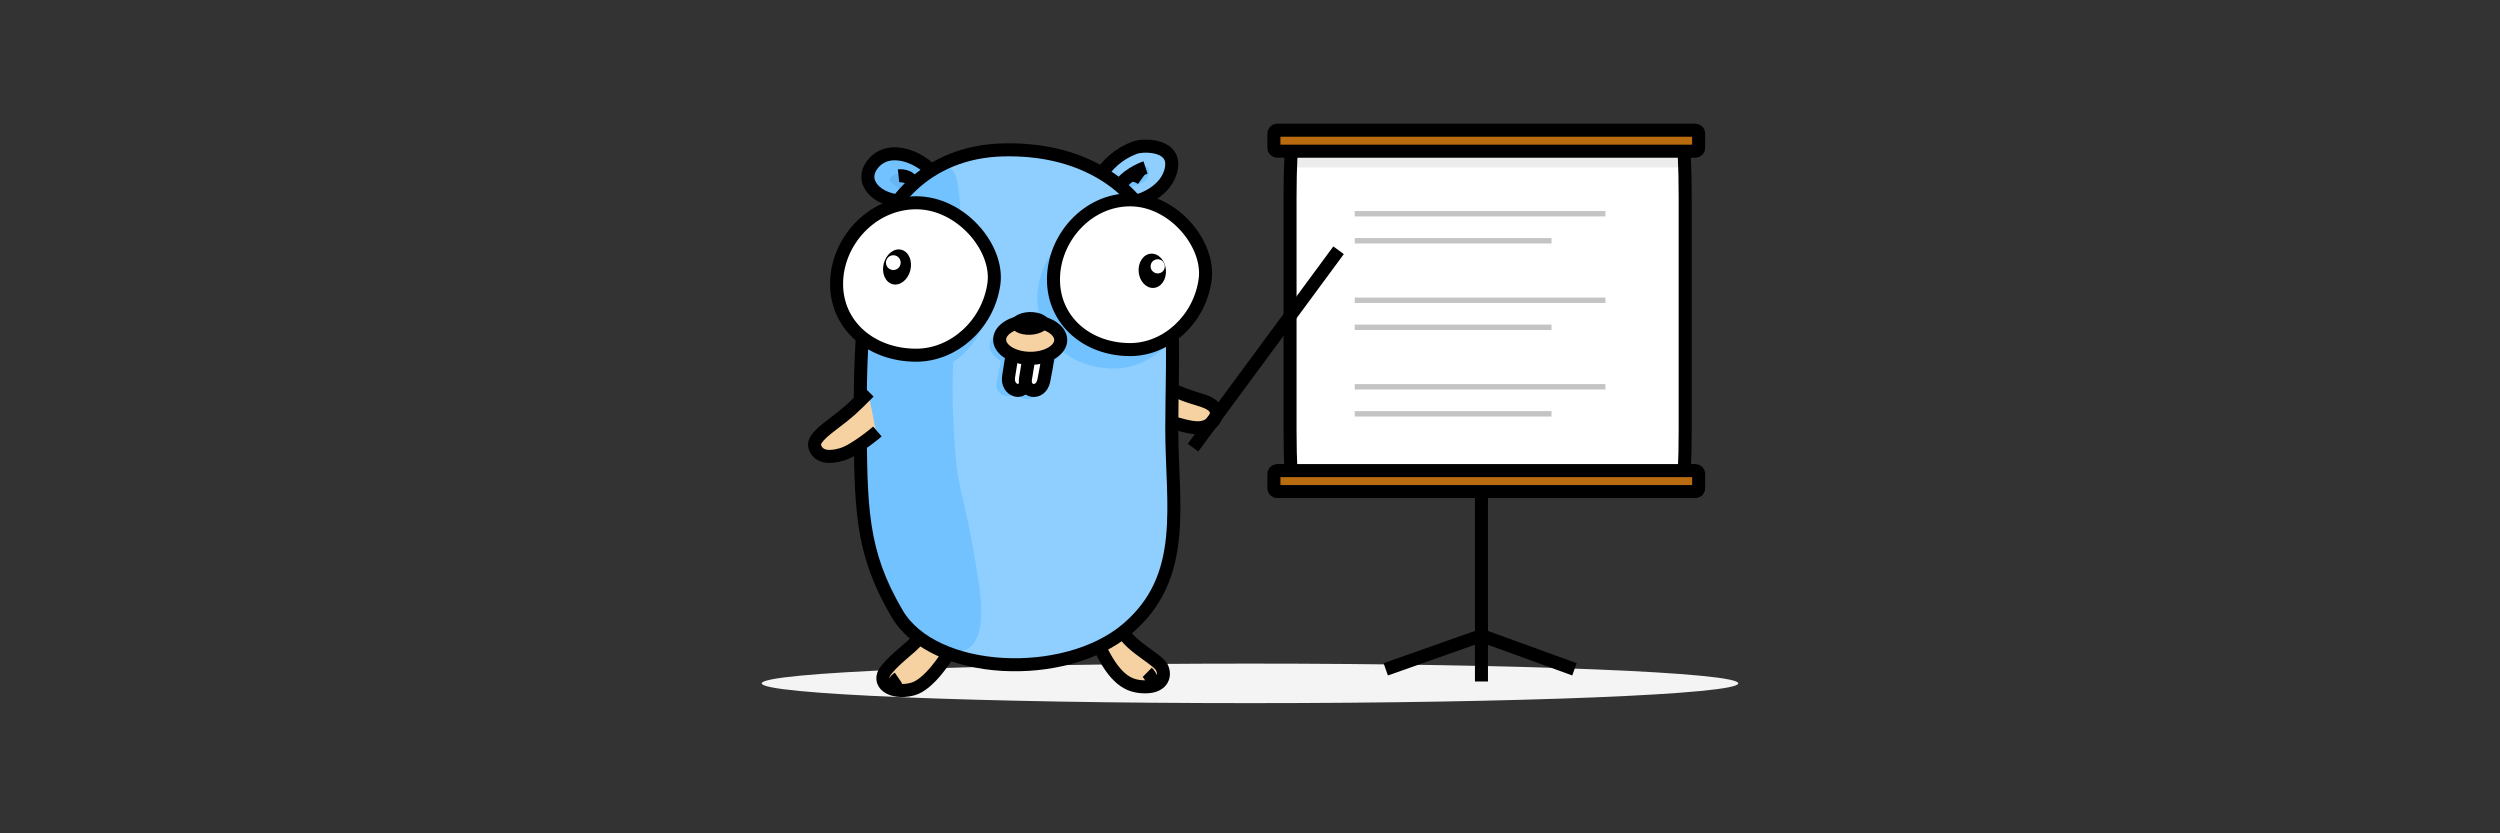 <svg width="384" height="128" viewBox="0 0 384 128" fill="none" xmlns="http://www.w3.org/2000/svg">
<rect x="0" y="0" width="384" height="128" fill="#333333" stroke="none"/>
<mask id="mask0_1616:6477" style="mask-type:alpha" maskUnits="userSpaceOnUse" x="0" y="0" width="384" height="128">
<rect width="384" height="128" fill="#C4C4C4"/>
</mask>
<g mask="url(#mask0_1616:6477)">
<path d="M192 108.001C233.421 108.001 267 106.642 267 104.965C267 103.289 233.421 101.93 192 101.93C150.579 101.93 117 103.289 117 104.965C117 106.642 150.579 108.001 192 108.001Z" fill="#F4F4F4"/>
<path d="M168.029 97.107C169.685 102.601 173.234 105.413 175.263 105.57C178.43 105.803 179.084 103.847 178.707 102.709C178.463 101.978 173.375 98.116 171.971 96.164" fill="#F6D2A2"/>
<path d="M145.568 100.665C145.568 100.665 143.386 105.088 140.061 105.91C136.737 106.733 134.426 104.943 136.074 102.933C137.722 100.923 140.028 99.561 141.241 98.078" fill="#F6D2A2"/>
<path d="M145.568 100.566C145.568 100.566 142.757 105.213 140.132 105.856C136.82 106.687 134.497 104.893 136.145 102.879C137.793 100.865 139.809 99.66 141.026 98.178" stroke="black" stroke-width="2" stroke-miterlimit="10"/>
<path d="M137.012 105.8C137.046 105.467 137.153 105.146 137.325 104.859C137.497 104.572 137.729 104.326 138.005 104.139" stroke="black" stroke-width="2" stroke-miterlimit="10"/>
<path d="M143.975 27.309C142.021 24.36 136.796 21.956 134.142 25.104C131.778 27.911 134.142 30.477 139.313 31.13" fill="#71C2FF"/>
<path d="M140.96 29.905C140.231 30.32 137.963 29.024 136.82 27.92C136.141 27.11 137.876 26.396 138.815 26.828C139.755 27.259 141.867 29.406 140.96 29.905Z" fill="#64B6F4"/>
<path d="M143.973 27.309C142.019 24.36 136.794 21.956 134.14 25.104C131.776 27.911 134.769 30.918 138.881 30.918" stroke="black" stroke-width="2" stroke-miterlimit="10"/>
<path d="M176.623 63.752C176.623 63.752 182.801 66.488 184.829 65.724C186.858 64.96 187.852 63.415 186.345 62.319C184.838 61.222 183.173 61.368 177.824 58.727" fill="#F6D2A2"/>
<path d="M176.645 63.605C176.645 63.605 181.692 65.752 184.056 65.707C186.42 65.661 187.65 63.464 186.254 62.305C184.859 61.147 182.396 61.404 177.502 58.48" stroke="black" stroke-width="2" stroke-miterlimit="10"/>
<path d="M169.17 27.194C170.437 25.068 172.417 23.463 174.755 22.667C176.084 22.198 181.608 22.135 180.188 26.33C179.144 29.399 175.091 30.699 173.563 30.695" fill="#8FCFFF"/>
<path d="M172.066 28.262C172.066 27.432 174.273 26.049 175.793 25.563C176.828 25.355 176.621 27.224 175.793 27.847C174.965 28.47 172.066 29.3 172.066 28.262Z" fill="#71C2FF"/>
<path d="M168.756 27.442C169.981 25.236 171.956 23.546 174.321 22.679C175.65 22.184 181.173 22.118 179.753 26.532C178.709 29.764 174.656 31.134 173.128 31.13" stroke="black" stroke-width="2" stroke-miterlimit="10"/>
<path d="M175.951 25.73C175.951 25.73 173.546 26.52 172.188 28.247" stroke="black" stroke-width="2" stroke-miterlimit="10"/>
<path d="M138.018 27.007C138.018 27.007 139.964 26.791 140.187 28.307" stroke="black" stroke-width="2" stroke-miterlimit="10"/>
<path d="M175.38 27.446C174.881 27.086 174.285 26.885 173.67 26.869" stroke="black" stroke-width="2" stroke-miterlimit="10"/>
<path d="M137.802 94.266C143.425 103.817 164.624 106.201 176.362 93.398C181.496 86.454 179.985 77.559 179.985 65.843C179.985 54.128 181.103 42.513 176.362 33.775C173.364 28.252 166.011 22.728 154.074 23.023C142.137 23.318 135.545 31.628 134.138 39.327C133.173 44.601 132.067 49.988 132.134 63.991C132.2 77.995 132.179 84.722 137.802 94.266Z" fill="#8FCFFF"/>
<path d="M182.626 45.844C181.798 51.986 176.681 56.604 171.116 56.604C164.491 56.604 159.328 52.153 159.328 45.844C159.328 39.536 164.487 33.602 171.116 33.602C177.745 33.602 183.359 40.408 182.626 45.844Z" fill="#71C2FF"/>
<path d="M151.891 46.737C151.063 52.879 145.945 57.493 140.381 57.493C133.756 57.493 133.756 53.041 133.756 46.737C133.756 40.433 133.756 34.494 140.381 34.494C147.005 34.494 152.607 41.301 151.891 46.737Z" fill="#71C2FF"/>
<path d="M136.874 92.425C140.808 98.999 153.022 106.96 150.331 89.518C147.64 72.076 147.018 77.683 146.397 63.899C145.776 50.116 148.741 36.843 147.018 27.848C145.983 22.449 140.601 28.055 138.738 29.924C136.874 31.793 133.74 39.061 132.941 46.743C132.394 52.026 132.295 49.9 132.32 63.899C132.345 77.898 132.941 85.851 136.874 92.425Z" fill="#71C2FF"/>
<path d="M137.802 94.266C143.425 103.817 163.543 104.681 173.062 96.654C182.581 88.626 179.985 77.55 179.985 65.843C179.985 54.136 181.103 42.513 176.362 33.775C173.364 28.252 166.011 22.728 154.074 23.023C142.137 23.318 135.545 31.628 134.138 39.327C133.173 44.601 132.067 49.988 132.134 63.991C132.2 77.995 132.179 84.722 137.802 94.266Z" stroke="black" stroke-width="2" stroke-miterlimit="10"/>
<path d="M157.75 51.018C154.888 50.461 152.326 51.238 152.019 52.783C151.837 53.709 152.528 54.705 153.737 55.474C153.551 56.4 153.195 58.298 153.092 58.796C152.677 60.777 155.539 61.765 156.28 59.776C156.151 61.632 158.971 62.052 159.472 59.776C159.886 57.99 160.031 57.06 160.105 56.587C161.348 56.3 162.213 55.677 162.383 54.818C162.685 53.289 160.611 51.582 157.75 51.018Z" fill="#71C2FF"/>
<path d="M155.544 53.893C155.544 53.893 155.034 57.153 154.922 57.85C154.562 59.968 157.187 60.99 157.655 58.56C158.272 55.367 158.351 54.379 158.351 54.379" fill="white"/>
<path d="M155.544 53.893C155.544 53.893 155.034 57.153 154.922 57.85C154.562 59.968 157.187 60.99 157.655 58.56C158.272 55.367 158.351 54.379 158.351 54.379" stroke="black" stroke-width="2" stroke-miterlimit="10"/>
<path d="M158.142 54.328C158.142 54.328 157.637 57.497 157.517 58.174C157.157 60.25 159.869 60.782 160.337 58.423C160.954 55.312 160.946 54.802 160.946 54.802" fill="white"/>
<path d="M158.142 54.328C158.142 54.328 157.637 57.497 157.517 58.174C157.157 60.25 159.869 60.782 160.337 58.423C160.954 55.312 160.946 54.802 160.946 54.802" stroke="black" stroke-width="2" stroke-miterlimit="10"/>
<path d="M176.995 105.448C177.037 105.049 176.989 104.646 176.853 104.27C176.717 103.893 176.499 103.551 176.213 103.271" stroke="black" stroke-width="2" stroke-miterlimit="10"/>
<path d="M168.756 99.073C171.24 104.471 173.381 105.331 175.381 105.48C178.54 105.717 179.107 103.819 178.469 102.532C177.832 101.244 173.733 99.384 172.466 96.996" stroke="black" stroke-width="2" stroke-miterlimit="10"/>
<path d="M162.715 52.221C162.715 50.818 160.698 49.667 158.189 49.651C155.68 49.634 153.635 50.755 153.635 52.142C153.635 53.529 155.651 54.696 158.16 54.717C160.669 54.738 162.702 53.637 162.715 52.221Z" fill="#F6D2A2"/>
<path d="M162.929 52.23C162.929 50.66 160.859 49.369 158.259 49.348C155.659 49.327 153.555 50.594 153.543 52.151C153.531 53.708 155.613 55.012 158.213 55.033C160.814 55.054 162.913 53.8 162.929 52.23Z" stroke="black" stroke-width="2" stroke-miterlimit="10"/>
<path d="M134.596 66.47C134.596 66.47 130.394 70.145 128.224 70.124C125.628 70.539 124.577 69.061 125.628 67.52C127.57 64.68 129.21 64.543 133.354 60.24" fill="#F6D2A2"/>
<path d="M185.111 42.936C184.283 49.078 179.165 53.696 173.6 53.696C166.976 53.696 161.812 49.244 161.812 42.936C161.812 36.628 166.971 30.693 173.6 30.693C180.229 30.693 185.844 37.5 185.111 42.936Z" fill="white" stroke="black" stroke-width="2" stroke-miterlimit="10"/>
<path d="M152.662 43.603C151.78 49.857 146.497 54.559 140.725 54.559C133.852 54.559 128.498 50.024 128.498 43.603C128.498 37.183 133.852 31.145 140.725 31.145C147.598 31.145 153.436 38.063 152.662 43.603Z" fill="white" stroke="black" stroke-width="2" stroke-miterlimit="10"/>
<path d="M135.74 40.492C135.371 41.954 135.988 43.37 137.114 43.656C138.24 43.943 139.458 42.988 139.826 41.526C140.195 40.064 139.578 38.648 138.447 38.361C137.317 38.075 136.108 39.03 135.74 40.492Z" fill="black"/>
<path d="M137.122 39.211C136.899 39.229 136.686 39.313 136.511 39.452C136.336 39.591 136.205 39.779 136.137 39.993C136.068 40.206 136.064 40.435 136.125 40.651C136.186 40.867 136.31 41.059 136.48 41.205C136.65 41.35 136.86 41.441 137.082 41.467C137.304 41.493 137.529 41.452 137.728 41.35C137.927 41.248 138.091 41.089 138.2 40.893C138.309 40.697 138.357 40.473 138.339 40.249C138.328 40.101 138.287 39.956 138.219 39.823C138.152 39.691 138.059 39.573 137.946 39.476C137.833 39.38 137.702 39.306 137.56 39.261C137.419 39.215 137.27 39.199 137.122 39.211Z" fill="white"/>
<path d="M179.079 41.396C178.943 39.946 177.895 38.862 176.74 38.97C175.585 39.078 174.765 40.349 174.902 41.794C175.038 43.239 176.09 44.328 177.241 44.22C178.392 44.112 179.22 42.841 179.079 41.396Z" fill="black"/>
<path d="M178.364 41.861C178.549 41.754 178.699 41.596 178.796 41.404C178.892 41.213 178.93 40.998 178.905 40.785C178.88 40.572 178.793 40.372 178.656 40.208C178.518 40.044 178.335 39.925 178.13 39.865C177.926 39.804 177.708 39.806 177.504 39.868C177.299 39.931 177.118 40.053 176.983 40.218C176.847 40.384 176.763 40.585 176.74 40.798C176.718 41.011 176.759 41.226 176.857 41.416C176.927 41.545 177.021 41.658 177.135 41.75C177.248 41.842 177.379 41.911 177.519 41.952C177.659 41.993 177.805 42.006 177.951 41.991C178.096 41.975 178.236 41.931 178.364 41.861Z" fill="white"/>
<path d="M161.169 49.544C161.128 48.58 159.753 47.882 158.101 47.932C156.449 47.982 155.149 48.846 155.203 49.809C155.257 50.773 156.619 51.495 158.267 51.421C159.915 51.346 161.211 50.507 161.169 49.544Z" fill="black"/>
<path d="M134.771 66.281C134.771 66.281 131.376 69.188 129.297 69.798C127.219 70.409 125.819 70.122 125.252 68.884C124.838 67.987 125.252 67.148 127.848 65.192C130.444 63.236 130.879 62.809 133.475 60.209" stroke="black" stroke-width="2" stroke-miterlimit="10"/>
<path d="M227.551 73.529V104.676" stroke="black" stroke-width="2"/>
<path d="M212.85 102.808L227.548 97.617" stroke="black" stroke-width="2"/>
<path d="M241.835 102.808L227.551 97.617" stroke="black" stroke-width="2"/>
<path d="M258.392 21.66H198.604C198.355 21.66 198.152 25.493 198.152 30.223V66.154C198.152 70.884 198.355 74.717 198.604 74.717H258.392C258.644 74.717 258.843 70.884 258.843 66.154V30.223C258.843 25.493 258.644 21.66 258.392 21.66Z" fill="white"/>
<path d="M258.391 22.49H198.603C198.474 22.5 198.355 22.56 198.271 22.657C198.186 22.754 198.143 22.881 198.151 23.009V25.194C198.143 25.322 198.186 25.449 198.271 25.546C198.355 25.643 198.474 25.703 198.603 25.713H258.391C258.454 25.709 258.517 25.692 258.574 25.663C258.631 25.635 258.682 25.596 258.724 25.547C258.766 25.499 258.798 25.443 258.818 25.382C258.838 25.322 258.846 25.258 258.842 25.194V23.009C258.846 22.945 258.838 22.881 258.818 22.821C258.798 22.76 258.766 22.704 258.724 22.656C258.682 22.608 258.631 22.568 258.574 22.54C258.517 22.511 258.454 22.494 258.391 22.49Z" fill="#ECECEC"/>
<path d="M258.392 21.66H198.604C198.355 21.66 198.152 25.493 198.152 30.223V66.154C198.152 70.884 198.355 74.717 198.604 74.717H258.392C258.644 74.717 258.843 70.884 258.843 66.154V30.223C258.843 25.493 258.644 21.66 258.392 21.66Z" stroke="black" stroke-width="2" stroke-miterlimit="10"/>
<path d="M260.431 20H196.155C196.089 20.002 196.024 20.017 195.964 20.044C195.904 20.072 195.85 20.111 195.805 20.159C195.76 20.207 195.725 20.264 195.702 20.326C195.679 20.387 195.668 20.453 195.67 20.519V22.703C195.668 22.77 195.679 22.835 195.702 22.897C195.725 22.959 195.76 23.016 195.805 23.064C195.85 23.112 195.904 23.151 195.964 23.178C196.024 23.205 196.089 23.221 196.155 23.223H260.431C260.497 23.221 260.561 23.205 260.621 23.178C260.681 23.151 260.735 23.112 260.78 23.064C260.825 23.016 260.86 22.959 260.884 22.897C260.907 22.835 260.918 22.77 260.915 22.703V20.519C260.918 20.453 260.907 20.387 260.884 20.326C260.86 20.264 260.825 20.207 260.78 20.159C260.735 20.111 260.681 20.072 260.621 20.044C260.561 20.017 260.497 20.002 260.431 20Z" fill="#B86B0F" stroke="black" stroke-width="2" stroke-miterlimit="10"/>
<path d="M260.431 72.283H196.155C196.089 72.285 196.024 72.3 195.964 72.328C195.904 72.355 195.85 72.394 195.805 72.442C195.76 72.49 195.725 72.547 195.702 72.609C195.679 72.671 195.668 72.736 195.67 72.802V74.987C195.668 75.053 195.679 75.118 195.702 75.18C195.725 75.242 195.76 75.299 195.805 75.347C195.85 75.395 195.904 75.434 195.964 75.461C196.024 75.489 196.089 75.504 196.155 75.506H260.431C260.497 75.504 260.561 75.489 260.621 75.461C260.681 75.434 260.735 75.395 260.78 75.347C260.825 75.299 260.86 75.242 260.884 75.18C260.907 75.118 260.918 75.053 260.915 74.987V72.802C260.918 72.736 260.907 72.671 260.884 72.609C260.86 72.547 260.825 72.49 260.78 72.442C260.735 72.394 260.681 72.355 260.621 72.328C260.561 72.3 260.497 72.285 260.431 72.283Z" fill="#B86B0F" stroke="black" stroke-width="2" stroke-miterlimit="10"/>
<path d="M183.248 68.755L205.606 38.44" stroke="black" stroke-width="2"/>
<path d="M246.596 32.416H208.09V33.246H246.596V32.416Z" fill="#C4C4C4"/>
<path d="M246.596 45.707H208.09V46.537H246.596V45.707Z" fill="#C4C4C4"/>
<path d="M246.596 58.996H208.09V59.826H246.596V58.996Z" fill="#C4C4C4"/>
<path d="M238.315 36.57H208.09V37.4H238.315V36.57Z" fill="#C4C4C4"/>
<path d="M238.315 49.859H208.09V50.689H238.315V49.859Z" fill="#C4C4C4"/>
<path d="M238.315 63.148H208.09V63.978H238.315V63.148Z" fill="#C4C4C4"/>
</g>
</svg>
